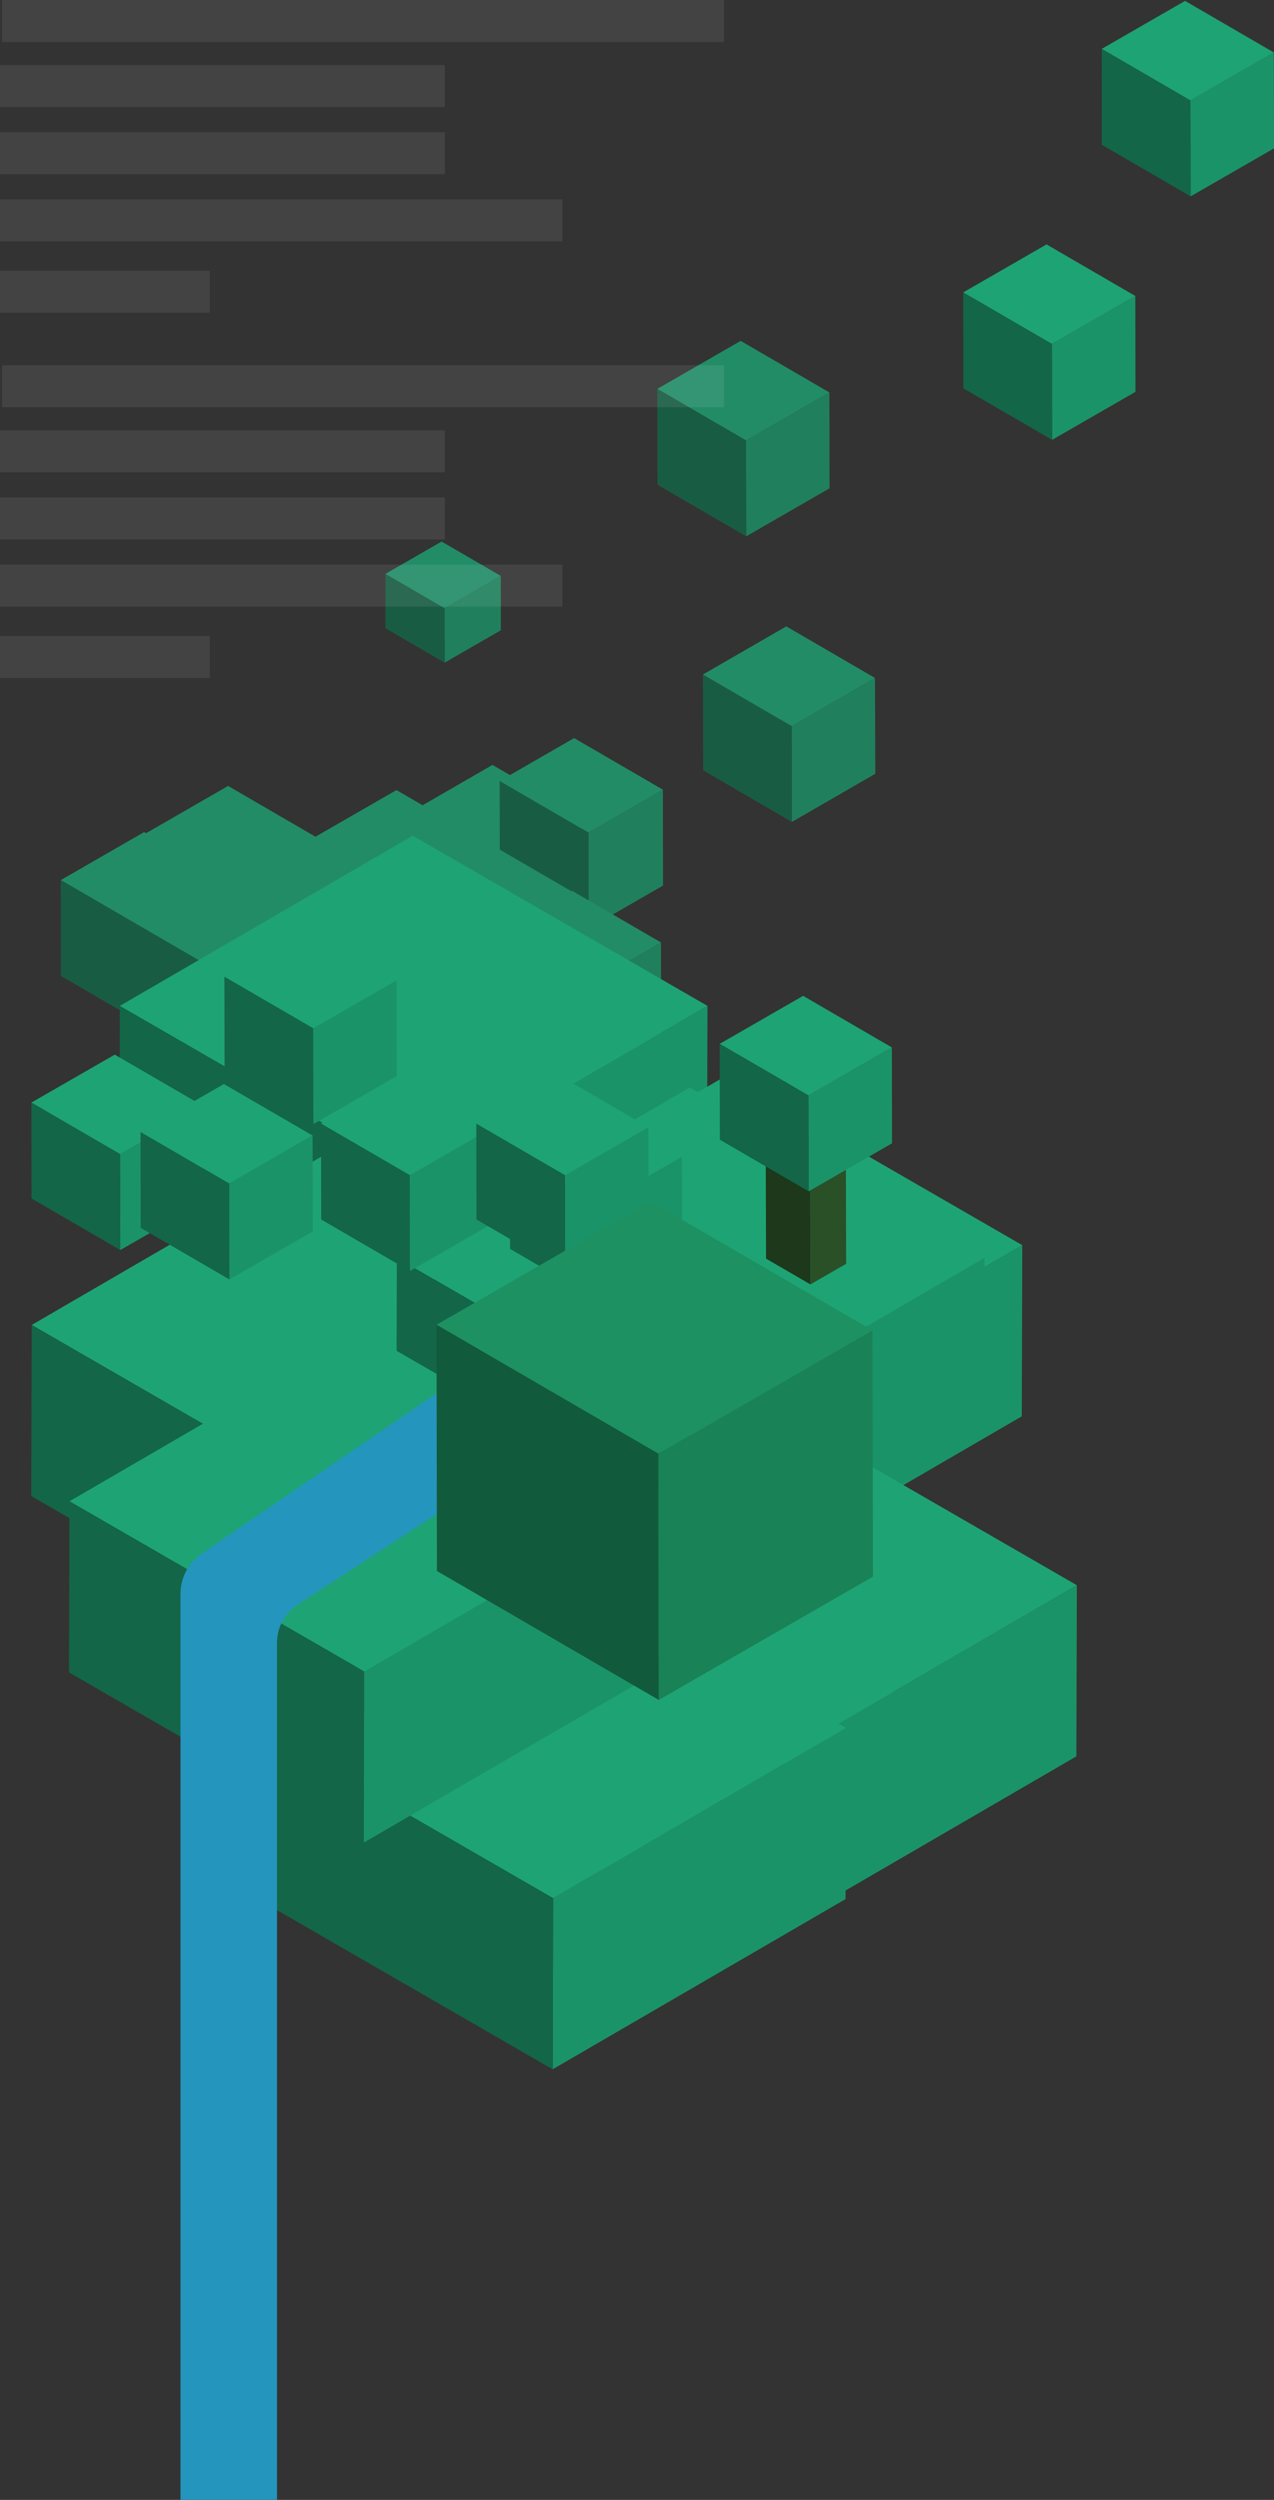<svg xmlns="http://www.w3.org/2000/svg" viewBox="0 0 303.53 595.5"><rect x="0" y="0" width="303.53" height="595.5" fill="#333333" stroke="none"/><defs><style>.cls-1{isolation:isolate;}.cls-2{opacity:0.8;}.cls-3{fill:#1b9368;}.cls-4{fill:#1ea374;}.cls-5{fill:#136648;}.cls-6{fill:#1ea474;}.cls-7{fill:#fff;opacity:0.08;}.cls-8{fill:#2495bc;mix-blend-mode:screen;}.cls-9{fill:#1a8257;}.cls-10{fill:#1d9161;}.cls-11{fill:#125a3c;}.cls-12{fill:#2a5027;}.cls-13{fill:#1d381b;}.cls-14{fill:#2e592b;}</style></defs><title>Realize</title><g class="cls-1"><g id="Layer_2" data-name="Layer 2"><g id="Layer_3" data-name="Layer 3"><g id="Laag_2" data-name="Laag 2"><g class="cls-2"><g class="cls-1"><polygon class="cls-3" points="177.74 104.92 197.6 93.48 197.64 116.32 177.78 127.76 177.74 104.92"/><polygon class="cls-4" points="177.74 104.92 156.6 92.64 176.46 81.2 197.6 93.48 177.74 104.92"/><polygon class="cls-5" points="177.78 127.76 156.64 115.47 156.6 92.64 177.74 104.92 177.78 127.76"/></g><g class="cls-1"><polygon class="cls-3" points="105.91 144.92 119.31 137.19 119.32 150.14 105.93 157.85 105.91 144.92"/><polygon class="cls-4" points="105.91 144.92 91.81 136.72 105.21 129 119.31 137.19 105.91 144.92"/><polygon class="cls-5" points="105.93 157.85 91.83 149.66 91.81 136.72 105.91 144.92 105.93 157.85"/></g><g class="cls-1"><polygon class="cls-3" points="138.47 194.5 138.53 217.32 118.67 228.79 118.61 205.97 138.47 194.5"/><polygon class="cls-5" points="118.67 228.79 97.53 216.5 97.46 193.68 118.61 205.97 118.67 228.79"/><polygon class="cls-4" points="118.61 205.97 97.46 193.68 117.33 182.21 138.47 194.5 118.61 205.97"/></g><g class="cls-1"><polygon class="cls-3" points="95.74 211.92 115.6 200.49 115.64 223.32 95.78 234.76 95.74 211.92"/><polygon class="cls-4" points="95.74 211.92 74.6 199.64 94.46 188.2 115.6 200.49 95.74 211.92"/><polygon class="cls-5" points="95.78 234.76 74.64 222.47 74.6 199.64 95.74 211.92 95.78 234.76"/></g><g class="cls-1"><polygon class="cls-3" points="140.19 198.33 157.93 188.11 157.97 210.95 140.23 221.17 140.19 198.33"/><polygon class="cls-4" points="140.19 198.33 119.05 186.04 136.78 175.82 157.93 188.11 140.19 198.33"/><polygon class="cls-5" points="140.23 221.17 119.08 208.88 119.05 186.04 140.19 198.33 140.23 221.17"/></g><g class="cls-1"><polygon class="cls-3" points="116.62 223.95 136.48 212.51 136.52 235.35 116.66 246.79 116.62 223.95"/><polygon class="cls-4" points="116.62 223.95 95.48 211.66 115.34 200.22 136.48 212.51 116.62 223.95"/><polygon class="cls-5" points="116.66 246.79 95.52 234.5 95.48 211.66 116.62 223.95 116.66 246.79"/></g><g class="cls-1"><polygon class="cls-3" points="208.47 161.5 208.54 184.32 188.67 195.79 188.61 172.97 208.47 161.5"/><polygon class="cls-5" points="188.67 195.79 167.53 183.5 167.47 160.68 188.61 172.97 188.67 195.79"/><polygon class="cls-4" points="188.61 172.97 167.47 160.68 187.33 149.21 208.47 161.5 188.61 172.97"/></g><g class="cls-1"><polygon class="cls-3" points="137.62 235.94 157.48 224.51 157.52 247.34 137.66 258.78 137.62 235.94"/><polygon class="cls-4" points="137.62 235.94 116.47 223.66 136.34 212.22 157.48 224.51 137.62 235.94"/><polygon class="cls-5" points="137.66 258.78 116.51 246.5 116.47 223.66 137.62 235.94 137.66 258.78"/></g><g class="cls-1"><polygon class="cls-3" points="55.62 210.94 75.48 199.5 75.52 222.34 55.66 233.78 55.62 210.94"/><polygon class="cls-4" points="55.62 210.94 34.48 198.66 54.34 187.22 75.48 199.5 55.62 210.94"/><polygon class="cls-5" points="55.66 233.78 34.52 221.49 34.48 198.66 55.62 210.94 55.66 233.78"/></g><g class="cls-1"><polygon class="cls-3" points="96.47 211.49 96.54 234.32 76.67 245.79 76.61 222.96 96.47 211.49"/><polygon class="cls-5" points="76.67 245.79 55.53 233.51 55.46 210.68 76.61 222.96 76.67 245.79"/><polygon class="cls-4" points="76.61 222.96 55.46 210.68 75.33 199.21 96.47 211.49 76.61 222.96"/></g><g class="cls-1"><polygon class="cls-3" points="97.62 234.94 117.48 223.51 117.52 246.34 97.66 257.78 97.62 234.94"/><polygon class="cls-4" points="97.62 234.94 76.48 222.66 96.34 211.22 117.48 223.51 97.62 234.94"/><polygon class="cls-5" points="97.66 257.78 76.52 245.5 76.48 222.66 97.62 234.94 97.66 257.78"/></g><g class="cls-1"><polygon class="cls-3" points="35.62 221.94 55.48 210.5 55.52 233.34 35.66 244.78 35.62 221.94"/><polygon class="cls-4" points="35.62 221.94 14.48 209.65 34.34 198.21 55.48 210.5 35.62 221.94"/><polygon class="cls-5" points="35.66 244.78 14.52 232.49 14.48 209.65 35.62 221.94 35.66 244.78"/></g><g class="cls-1"><polygon class="cls-3" points="54.62 232.95 74.48 221.51 74.52 244.35 54.66 255.79 54.62 232.95"/><polygon class="cls-4" points="54.62 232.95 33.48 220.66 53.34 209.22 74.48 221.51 54.62 232.95"/><polygon class="cls-5" points="54.66 255.79 33.52 243.5 33.48 220.66 54.62 232.95 54.66 255.79"/></g><g class="cls-1"><polygon class="cls-3" points="69.62 240.94 89.49 229.5 89.53 252.35 69.66 263.79 69.62 240.94"/><polygon class="cls-4" points="69.62 240.94 48.48 228.65 68.34 217.21 89.49 229.5 69.62 240.94"/><polygon class="cls-5" points="69.66 263.79 48.52 251.5 48.48 228.65 69.62 240.94 69.66 263.79"/></g><g class="cls-1"><polygon class="cls-3" points="138.47 235.5 138.53 258.32 118.67 269.79 118.61 246.96 138.47 235.5"/><polygon class="cls-5" points="118.67 269.79 97.53 257.5 97.46 234.68 118.61 246.96 118.67 269.79"/><polygon class="cls-4" points="118.61 246.96 97.46 234.68 117.33 223.21 138.47 235.5 118.61 246.96"/></g></g><g class="cls-1"><polygon class="cls-6" points="168.56 239.62 98.79 280.17 28.55 239.62 98.33 199.08 168.56 239.62"/><polygon class="cls-3" points="168.56 239.62 168.44 280.38 98.67 320.93 98.79 280.17 168.56 239.62"/><polygon class="cls-5" points="98.79 280.17 98.67 320.93 28.44 280.38 28.55 239.62 98.79 280.17"/></g><g class="cls-1"><polygon class="cls-6" points="147.56 315.62 77.79 356.17 7.56 315.62 77.33 275.07 147.56 315.62"/><polygon class="cls-3" points="147.56 315.62 147.45 356.38 77.67 396.93 77.79 356.17 147.56 315.62"/><polygon class="cls-5" points="77.79 356.17 77.67 396.93 7.44 356.38 7.56 315.62 77.79 356.17"/></g><g class="cls-1"><polygon class="cls-6" points="243.56 296.62 173.78 337.17 103.55 296.62 173.33 256.07 243.56 296.62"/><polygon class="cls-3" points="243.56 296.62 243.44 337.38 173.67 377.93 173.78 337.17 243.56 296.62"/><polygon class="cls-5" points="173.78 337.17 173.67 377.93 103.44 337.38 103.55 296.62 173.78 337.17"/></g><g class="cls-1"><polygon class="cls-6" points="234.56 299.62 164.78 340.17 94.55 299.62 164.33 259.07 234.56 299.62"/><polygon class="cls-3" points="234.56 299.62 234.44 340.38 164.67 380.92 164.78 340.17 234.56 299.62"/><polygon class="cls-5" points="164.78 340.17 164.67 380.92 94.44 340.38 94.55 299.62 164.78 340.17"/></g><g class="cls-1"><polygon class="cls-6" points="212.56 387.62 142.79 428.17 72.56 387.62 142.33 347.07 212.56 387.62"/><polygon class="cls-3" points="212.56 387.62 212.45 428.38 142.67 468.93 142.79 428.17 212.56 387.62"/><polygon class="cls-5" points="142.79 428.17 142.67 468.93 72.44 428.38 72.56 387.62 142.79 428.17"/></g><g class="cls-1"><polygon class="cls-6" points="256.56 377.62 186.79 418.17 116.56 377.62 186.33 337.07 256.56 377.62"/><polygon class="cls-3" points="256.56 377.62 256.45 418.38 186.67 458.93 186.79 418.17 256.56 377.62"/><polygon class="cls-5" points="186.79 418.17 186.67 458.93 116.44 418.38 116.56 377.62 186.79 418.17"/></g><g class="cls-1"><polygon class="cls-6" points="201.56 411.62 131.79 452.17 61.56 411.62 131.33 371.07 201.56 411.62"/><polygon class="cls-3" points="201.56 411.62 201.45 452.38 131.67 492.93 131.79 452.17 201.56 411.62"/><polygon class="cls-5" points="131.79 452.17 131.67 492.93 61.44 452.38 61.56 411.62 131.79 452.17"/></g><g class="cls-1"><polygon class="cls-6" points="156.56 357.62 86.79 398.17 16.56 357.62 86.33 317.07 156.56 357.62"/><polygon class="cls-3" points="156.56 357.62 156.45 398.38 86.67 438.93 86.79 398.17 156.56 357.62"/><polygon class="cls-5" points="86.79 398.17 86.67 438.93 16.44 398.38 16.56 357.62 86.79 398.17"/></g><g class="cls-1"><polygon class="cls-3" points="74.62 244.94 94.48 233.51 94.52 256.34 74.66 267.78 74.62 244.94"/><polygon class="cls-4" points="74.62 244.94 53.47 232.66 73.34 221.22 94.48 233.51 74.62 244.94"/><polygon class="cls-5" points="74.66 267.78 53.51 255.5 53.47 232.66 74.62 244.94 74.66 267.78"/></g><g class="cls-1"><polygon class="cls-3" points="28.62 274.94 48.48 263.5 48.52 286.34 28.66 297.78 28.62 274.94"/><polygon class="cls-4" points="28.62 274.94 7.47 262.65 27.34 251.22 48.48 263.5 28.62 274.94"/><polygon class="cls-5" points="28.66 297.78 7.51 285.49 7.47 262.65 28.62 274.94 28.66 297.78"/></g><g class="cls-1"><polygon class="cls-3" points="97.62 279.94 117.48 268.51 117.52 291.35 97.66 302.78 97.62 279.94"/><polygon class="cls-4" points="97.62 279.94 76.48 267.66 96.34 256.22 117.48 268.51 97.62 279.94"/><polygon class="cls-5" points="97.66 302.78 76.52 290.5 76.48 267.66 97.62 279.94 97.66 302.78"/></g><g class="cls-1"><polygon class="cls-3" points="142.62 286.95 162.49 275.51 162.52 298.35 142.66 309.79 142.62 286.95"/><polygon class="cls-4" points="142.62 286.95 121.48 274.66 141.34 263.22 162.49 275.51 142.62 286.95"/><polygon class="cls-5" points="142.66 309.79 121.52 297.5 121.48 274.66 142.62 286.95 142.66 309.79"/></g><g class="cls-1"><polygon class="cls-3" points="134.62 279.94 154.48 268.51 154.52 291.35 134.66 302.78 134.62 279.94"/><polygon class="cls-4" points="134.62 279.94 113.48 267.66 133.34 256.22 154.48 268.51 134.62 279.94"/><polygon class="cls-5" points="134.66 302.78 113.52 290.5 113.48 267.66 134.62 279.94 134.66 302.78"/></g><g class="cls-1"><polygon class="cls-3" points="54.62 281.94 74.48 270.5 74.52 293.34 54.66 304.78 54.62 281.94"/><polygon class="cls-4" points="54.62 281.94 33.48 269.66 53.34 258.22 74.48 270.5 54.62 281.94"/><polygon class="cls-5" points="54.66 304.78 33.52 292.49 33.48 269.66 54.62 281.94 54.66 304.78"/></g><g class="cls-1"><polygon class="cls-3" points="250.62 81.94 270.49 70.51 270.52 93.34 250.66 104.78 250.62 81.94"/><polygon class="cls-4" points="250.62 81.94 229.48 69.66 249.34 58.22 270.49 70.51 250.62 81.94"/><polygon class="cls-5" points="250.66 104.78 229.52 92.5 229.48 69.66 250.62 81.94 250.66 104.78"/></g><g class="cls-1"><polygon class="cls-3" points="283.62 23.94 303.49 12.5 303.53 35.34 283.66 46.78 283.62 23.94"/><polygon class="cls-4" points="283.62 23.94 262.48 11.65 282.34 0.21 303.49 12.5 283.62 23.94"/><polygon class="cls-5" points="283.66 46.78 262.51 34.49 262.48 11.65 283.62 23.94 283.66 46.78"/></g><rect class="cls-7" x="0.5" width="172" height="10"/><rect class="cls-7" y="15.5" width="106" height="10"/><rect class="cls-7" y="31.5" width="106" height="10"/><rect class="cls-7" y="47.5" width="134" height="10"/><rect class="cls-7" y="64.5" width="50" height="10"/><rect class="cls-7" x="0.5" y="87" width="172" height="10"/><rect class="cls-7" y="102.5" width="106" height="10"/><rect class="cls-7" y="118.5" width="106" height="10"/><rect class="cls-7" y="134.5" width="134" height="10"/><rect class="cls-7" y="151.5" width="50" height="10"/><path class="cls-8" d="M109,328.5,48.19,370A11.65,11.65,0,0,0,43,379.73V595.5H66V391.34a10.9,10.9,0,0,1,4.86-9.08L132,342.5Z"/><g class="cls-1"><polygon class="cls-9" points="156.86 346.29 207.88 316.91 207.98 375.57 156.96 404.95 156.86 346.29"/><polygon class="cls-10" points="156.86 346.29 104 315.57 155.02 286.19 207.88 316.91 156.86 346.29"/><polygon class="cls-11" points="156.96 404.95 104.1 374.23 104 315.57 156.86 346.29 156.96 404.95"/></g><g class="cls-1"><polygon class="cls-12" points="201.5 265.18 201.6 301.05 193.08 305.96 192.98 270.1 201.5 265.18"/><polygon class="cls-13" points="193.08 305.96 182.51 299.82 182.41 263.95 192.98 270.1 193.08 305.96"/><polygon class="cls-14" points="192.98 270.1 182.41 263.95 190.92 259.03 201.5 265.18 192.98 270.1"/></g><g class="cls-1"><polygon class="cls-3" points="192.62 260.95 212.49 249.51 212.52 272.35 192.66 283.79 192.62 260.95"/><polygon class="cls-4" points="192.62 260.95 171.47 248.66 191.34 237.22 212.49 249.51 192.62 260.95"/><polygon class="cls-5" points="192.66 283.79 171.51 271.5 171.47 248.66 192.62 260.95 192.66 283.79"/></g></g></g></g></g></svg>
